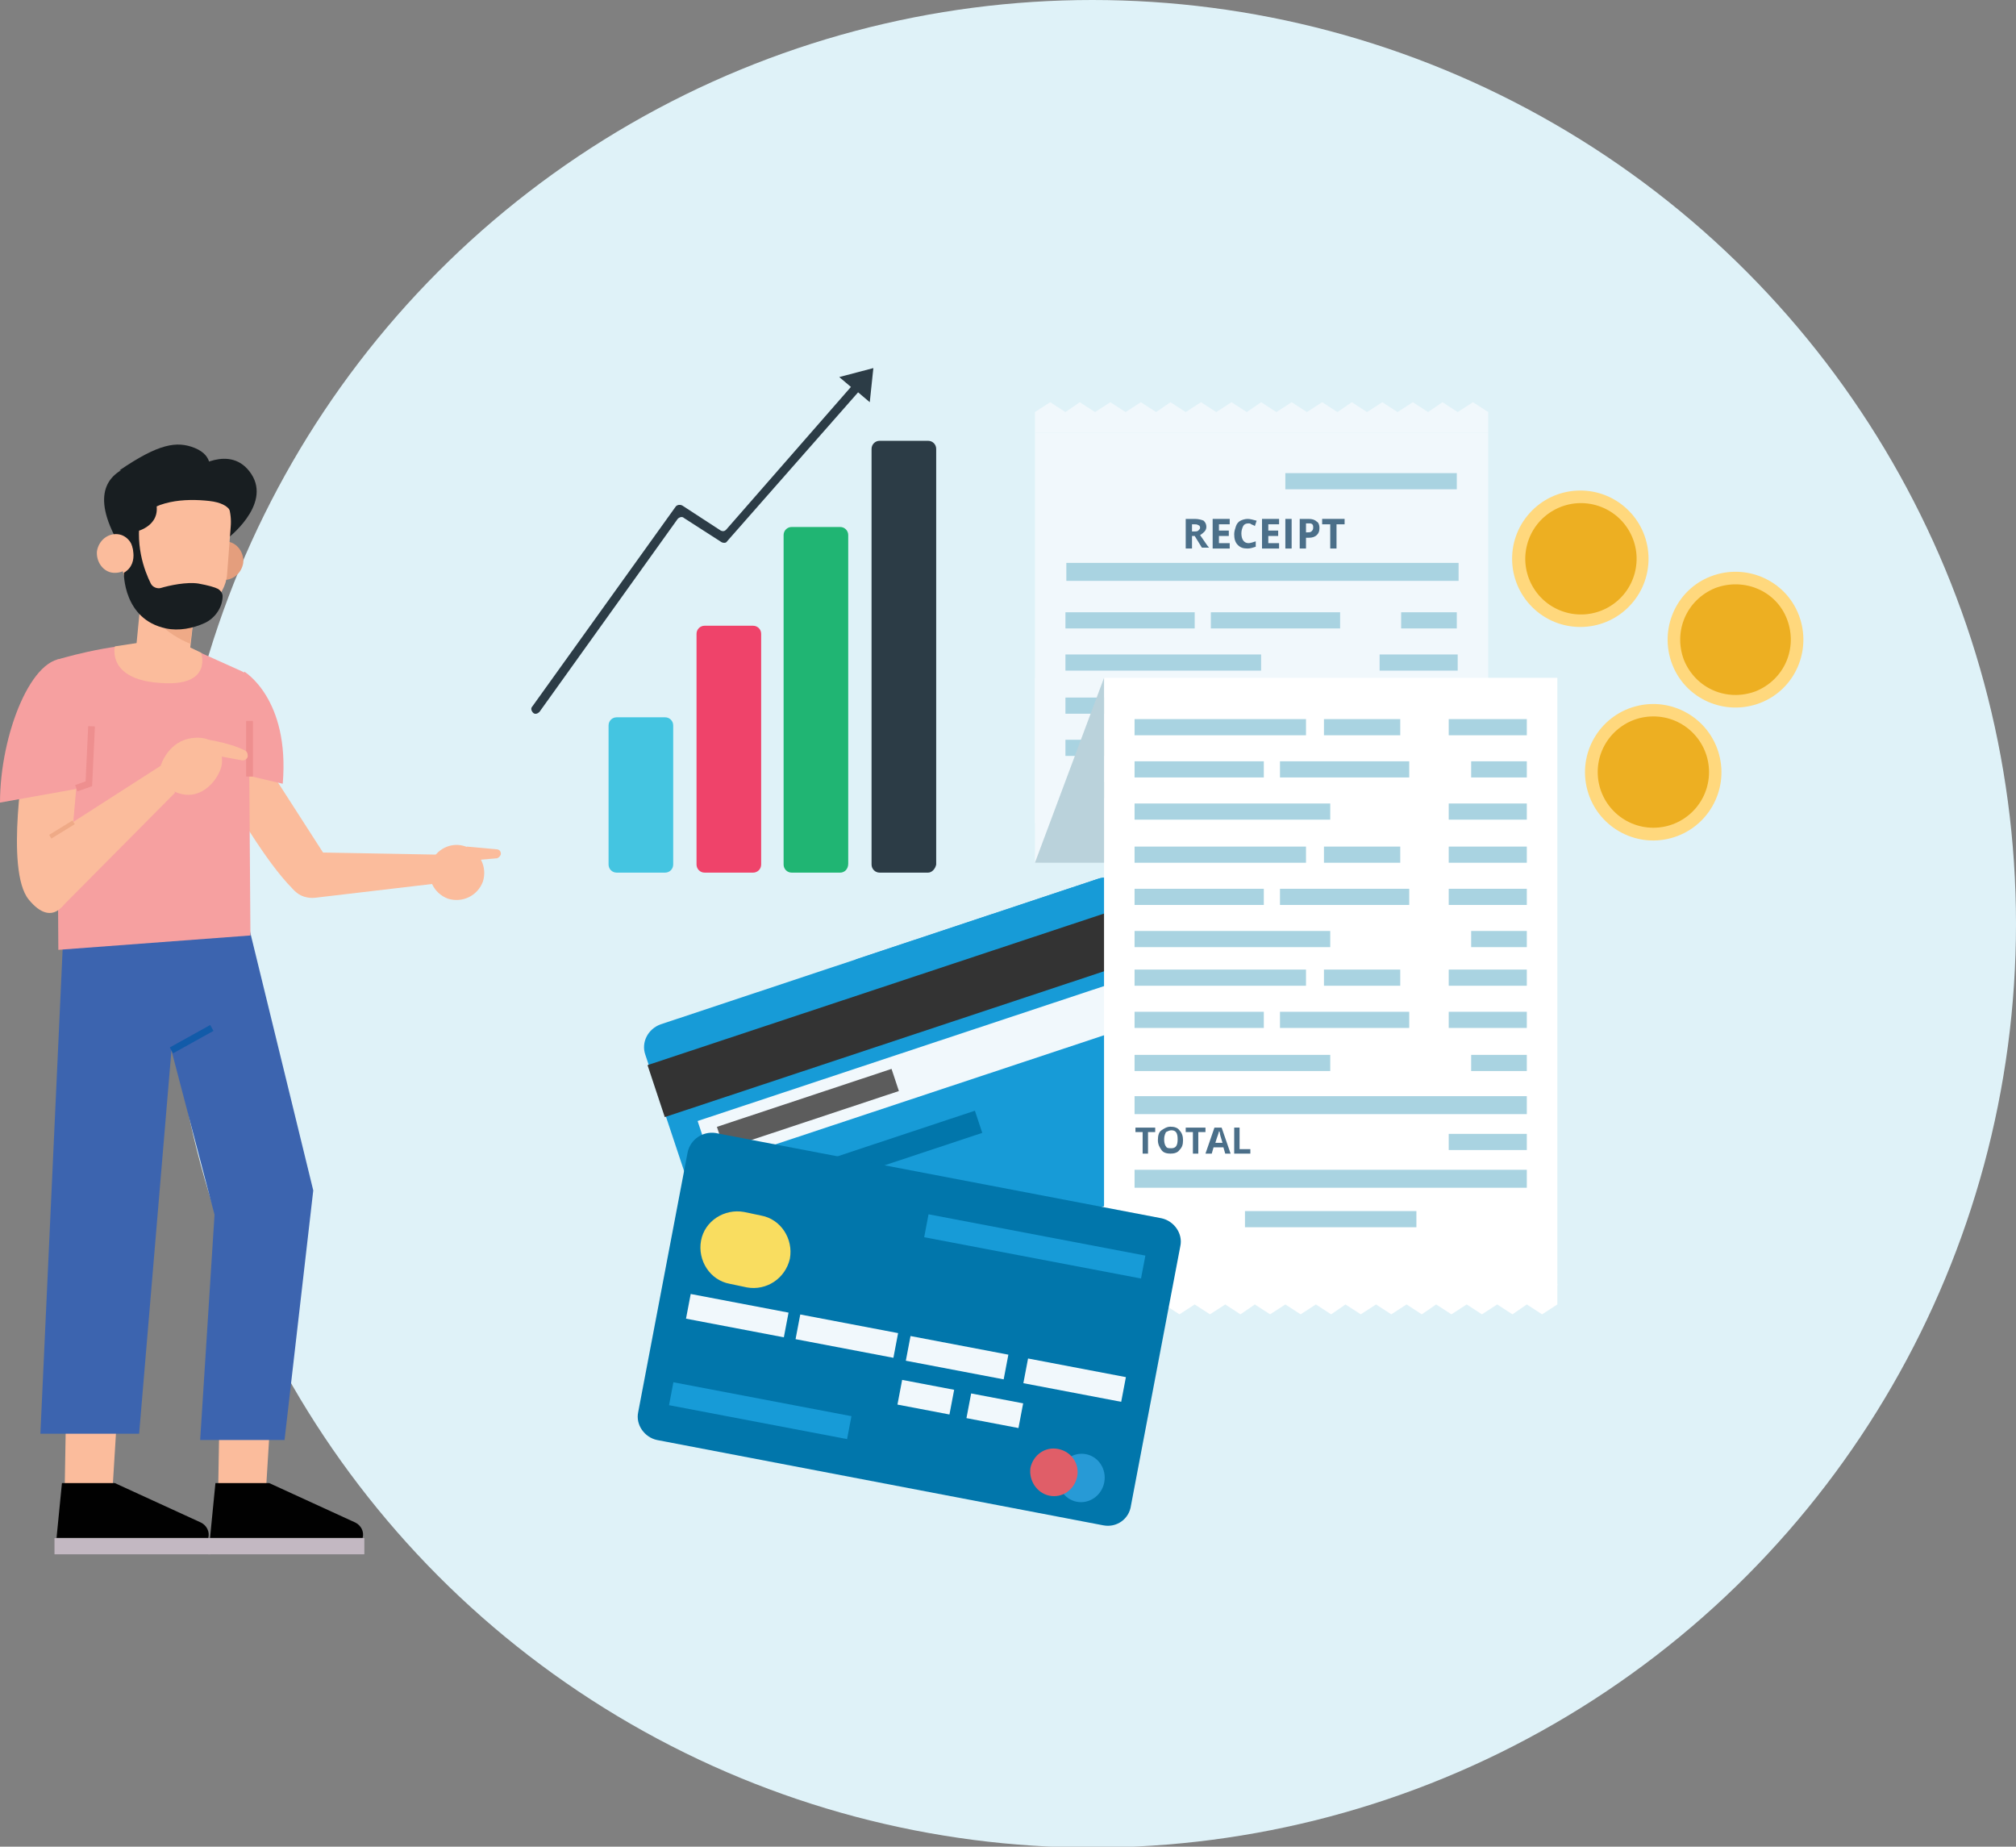 <?xml version="1.0" encoding="utf-8"?>
<!-- Generator: Adobe Illustrator 23.0.3, SVG Export Plug-In . SVG Version: 6.00 Build 0)  -->
<svg version="1.1" id="Layer_1" xmlns="http://www.w3.org/2000/svg" xmlns:xlink="http://www.w3.org/1999/xlink" x="0px" y="0px"
	 viewBox="0 0 224.6 205.7" style="enable-background:new 0 0 224.6 205.7;" xml:space="preserve">
<rect x="0" y="0" width="224.6" height="205.7" fill="#808080" stroke="none"/>
<style type="text/css">
	.st0{fill:#DFF2F8;}
	.st1{fill:#44C5E1;}
	.st2{fill:#EF436A;}
	.st3{fill:#20B573;}
	.st4{fill:#2C3C46;}
	.st5{fill:#FBBC9C;}
	.st6{fill:#010101;}
	.st7{fill:#C3B8C2;}
	.st8{fill:#3C64AF;}
	.st9{fill:none;stroke:#125BA9;stroke-width:0.75;stroke-miterlimit:10;}
	.st10{fill:#F6A0A0;}
	.st11{fill:none;stroke:#EE8F8F;stroke-width:0.75;stroke-miterlimit:10;}
	.st12{fill:none;stroke:#EFAA87;stroke-width:0.482;stroke-miterlimit:10;}
	.st13{fill:#EFAA87;}
	.st14{fill:#181E21;}
	.st15{fill:#E49E7D;}
	.st16{clip-path:url(#SVGID_4_);fill:#179BD7;}
	.st17{fill:#333333;}
	.st18{fill:#F1F8FC;}
	.st19{fill:#0176AB;}
	.st20{fill:#5C5C5C;}
	.st21{fill:#A9D3E1;}
	.st22{fill:#FFFFFF;}
	.st23{fill:#4B6F89;}
	.st24{fill:none;stroke:#A9D3E1;stroke-width:2;stroke-miterlimit:10;}
	.st25{fill:#BAD2DB;}
	.st26{fill:#FFD87D;}
	.st27{fill:#EDAF22;}
	.st28{fill:#179BD7;}
	.st29{fill:#F9DD60;}
	.st30{fill:#279AD6;}
	.st31{fill:#E05E68;}
</style>
<circle class="st0" cx="121.7" cy="102.9" r="102.9"/>
<g>
	<path class="st1" d="M74.1,97.2h-5.4c-0.5,0-0.9-0.4-0.9-0.9V80.8c0-0.5,0.4-0.9,0.9-0.9h5.4c0.5,0,0.9,0.4,0.9,0.9v15.5
		C75,96.8,74.6,97.2,74.1,97.2z"/>
	<path class="st2" d="M83.9,97.2h-5.4c-0.5,0-0.9-0.4-0.9-0.9V70.6c0-0.5,0.4-0.9,0.9-0.9h5.4c0.5,0,0.9,0.4,0.9,0.9v25.7
		C84.8,96.8,84.4,97.2,83.9,97.2z"/>
	<path class="st3" d="M93.6,97.2h-5.4c-0.5,0-0.9-0.4-0.9-0.9V59.6c0-0.5,0.4-0.9,0.9-0.9h5.4c0.5,0,0.9,0.4,0.9,0.9v36.6
		C94.5,96.8,94.1,97.2,93.6,97.2z"/>
	<path class="st4" d="M103.4,97.2H98c-0.5,0-0.9-0.4-0.9-0.9V50c0-0.5,0.4-0.9,0.9-0.9h5.4c0.5,0,0.9,0.4,0.9,0.9v46.3
		C104.2,96.8,103.8,97.2,103.4,97.2z"/>
	<path class="st4" d="M95.4,41.5L93.5,42l1.3,1.1L80.9,59c-0.2,0.2-0.4,0.2-0.6,0.1l-4.3-2.8c-0.2-0.1-0.5-0.1-0.7,0.1l-16,22.3
		c-0.2,0.2-0.1,0.5,0.1,0.7s0.5,0.1,0.7-0.1l15.4-21.5c0.2-0.2,0.5-0.3,0.7-0.1l4.2,2.7c0.2,0.1,0.5,0.1,0.6-0.1l14.6-16.6l1.3,1.1
		l0.2-1.9l0.2-1.9L95.4,41.5z"/>
</g>
<g>
	<g>
		<g>
			<polygon class="st5" points="30.3,155.1 29.6,166.5 24.3,166.3 24.5,154.7 			"/>
			<g>
				<g>
					<path class="st6" d="M30,165.2l9.6,4.4c0.6,0.3,1,1,0.8,1.7l0,0H23.4l0.6-6.1L30,165.2z"/>
					
						<rect x="23.1" y="171.3" transform="matrix(-1 -1.224647e-16 1.224647e-16 -1 63.691 344.431)" class="st7" width="17.4" height="1.8"/>
				</g>
			</g>
		</g>
		<g>
			<polygon class="st5" points="13.2,155.1 12.5,166.5 7.2,166.3 7.4,154.7 			"/>
			<g>
				<g>
					<path class="st6" d="M12.8,165.2l9.6,4.4c0.6,0.3,1,1,0.8,1.7l0,0H6.3l0.6-6.1L12.8,165.2z"/>
					
						<rect x="6" y="171.3" transform="matrix(-1 -1.224647e-16 1.224647e-16 -1 29.471 344.431)" class="st7" width="17.4" height="1.8"/>
				</g>
			</g>
		</g>
		<g>
			<polygon class="st8" points="27.3,101.5 7.1,103.1 4.5,159.7 15.5,159.7 19.1,117 23.9,135.3 22.3,160.4 31.7,160.4 34.9,132.6 
							"/>
			<line class="st9" x1="23.6" y1="114.5" x2="19.1" y2="117"/>
		</g>
	</g>
	<g>
		<g>
			<g>
				<g>
					<path class="st5" d="M48.7,98.4L35.1,100c-1.8,0.2-3.3-1.3-3-3.1l0.3-2L49,95.2L48.7,98.4z"/>
					<g>
						<path class="st5" d="M48,96.2c-0.5,1.6,0.3,3.3,1.9,3.9c1.6,0.5,3.3-0.3,3.9-1.9c0.5-1.6-0.3-3.3-1.9-3.9
							C50.3,93.7,48.5,94.6,48,96.2z"/>
						<path class="st5" d="M52,94.3l3.3,0.3c0.3,0,0.5,0.2,0.5,0.5l0,0c0,0.2-0.2,0.4-0.4,0.5l-3.5,0.3L52,94.3z"/>
					</g>
				</g>
				<path class="st5" d="M36.4,95.6L29,84.1l-3.2,5.2c0,0,3.7,6.6,6.8,9.7C35.7,102.2,36.4,95.6,36.4,95.6z"/>
			</g>
		</g>
		<g>
			<path class="st10" d="M27.2,74.8c0,0,5.1,3,4.3,12.5l-4.7-1.1L27.2,74.8z"/>
		</g>
		<g>
			<path class="st10" d="M17.1,71.7c-5.1,0-10.8,1.8-10.8,1.8l0.2,32.3l21.4-1.6l-0.2-28.2c0-0.5-0.3-1-0.7-1.2L21,72.1
				C21,72.1,18.1,71.7,17.1,71.7z"/>
			<line class="st11" x1="27.8" y1="86.5" x2="27.8" y2="80.3"/>
		</g>
		<g>
			<g>
				<path class="st5" d="M8.8,84.3l-1.4,16c0,0-1.5,3.2-4.2-0.1c-2.7-3.3-0.4-16.4-0.4-16.4L8.8,84.3z"/>
				<g>
					<path class="st10" d="M9.5,87.7c0,0,1.7-13.6-2-14.3C3.6,72.7,0,81.8,0,89.4L9.5,87.7z"/>
					<polyline class="st11" points="8.5,87.8 9.9,87.3 10.2,80.9 					"/>
				</g>
			</g>
			<g>
				<g>
					<path class="st5" d="M17.9,85.3c0,0,0.8-2.8,3.6-3.1c2.8-0.3,3.6,1.9,3.1,3.4c-0.5,1.5-2.4,3.8-5.1,2.6
						C16.7,87.1,17.9,85.3,17.9,85.3z"/>
					<path class="st5" d="M22.5,82.3c0,0,2.8,0.3,4.8,1.3c0.2,0.1,0.3,0.3,0.3,0.6l0,0c0,0.3-0.3,0.5-0.6,0.5l-3.8-0.7L22.5,82.3z"
						/>
				</g>
				<g>
					<polygon class="st5" points="6.8,101.1 19.5,88.3 17.9,85.3 5.6,93.2 					"/>
					<line class="st12" x1="8.2" y1="91.6" x2="5.6" y2="93.2"/>
				</g>
			</g>
		</g>
	</g>
	<g>
		<path class="st5" d="M21.8,66.9l-0.6,5.2c-0.2,1.8-1.4,2.7-3.2,2.4l0,0c-1.5-0.2-3-1.1-2.8-2.7l0.8-8.2L21.8,66.9z"/>
		<path class="st13" d="M21.2,71.7c0,0-5.9-2.1-5.4-7.4c0.1-1.6,6,2.4,6,2.4L21.2,71.7z"/>
		<path class="st5" d="M22.4,72.7l-2.5-1.2l-4.5,0.1L12.8,72c0,0-1,3.9,5.6,4.1C23.7,76.3,22.4,72.7,22.4,72.7z"/>
		<g>
			<path class="st14" d="M25.2,60.1c0,0,5.1-3.8,2.8-7.3c-2.3-3.5-6.5-0.5-6.5-0.5L25.2,60.1z"/>
			<path class="st14" d="M21.2,51.4c0,0-14.3-2-8,9.1l1.6-4.5L21.2,51.4z"/>
			<path class="st14" d="M25.5,54.5c0,0,2.4,2-0.6,6.4l-0.8-5.6L25.5,54.5z"/>
			<path class="st15" d="M22.8,62.2c-0.1,1.2,0.7,2.3,1.9,2.4c1.2,0.1,2.2-0.7,2.4-1.9c0.1-1.2-0.7-2.3-1.9-2.4
				C24,60.1,23,61,22.8,62.2z"/>
			<path class="st5" d="M19.5,68.7L19.5,68.7c3,0.2,5.6-2.2,5.8-4.7l0.4-5.3c0.3-3.2-2-6-5-6.3l0,0c-3.1-0.4-6.5,1.9-6.9,5.1
				l-0.3,4.1C13.3,65.4,16,68.3,19.5,68.7z"/>
			<path class="st14" d="M25.8,57.5c0,0,0.2-1.4-2.5-1.7c-2.7-0.3-6.2-0.1-8.2,2.3l0,3.8l-2.4-2.4l1.3-5.7l7.3-2.4l4.4,3L25.8,57.5z
				"/>
			<g>
				<path class="st5" d="M10.8,61.4c-0.1,1.2,0.7,2.3,1.8,2.4c1.2,0.1,2.2-0.7,2.3-1.9c0.1-1.2-0.7-2.3-1.8-2.4
					C12,59.4,11,60.2,10.8,61.4z"/>
			</g>
			<path class="st14" d="M23.3,52.5c0,0,0.6-1.7-1.6-2.6c-2-0.8-4-0.5-8.4,2.5L23.3,52.5z"/>
			<path class="st14" d="M24.8,66.4c0-0.3-0.2-0.6-0.5-0.8c-0.4-0.2-1.1-0.4-2.2-0.6c-1.3-0.2-3.2,0.2-4.2,0.5
				c-0.4,0.1-0.9-0.1-1.1-0.5c-0.7-1.4-1.9-4.5-1-8.2l-1.5,1.1l0.2,2.3c0,0,1.2,2.5-0.7,3.6c0,0-0.1,5.2,4.7,6.2
				c1.4,0.3,3,0,4.3-0.6C23.9,68.9,24.8,67.7,24.8,66.4z"/>
			<path class="st14" d="M15.2,59.2c0,0,3.2-0.7,2-3.8c-1.2-3.1-2.7,0.8-2.7,0.8L15.2,59.2z"/>
		</g>
	</g>
</g>
<g>
	<g>
		<g>
			<defs>
				<path id="SVGID_1_" d="M133.3,130.9l-48.7,16.2c-1.4,0.5-2.9-0.3-3.4-1.7l-9.3-27.9c-0.5-1.4,0.3-2.9,1.7-3.4l48.7-16.2
					c1.4-0.5,2.9,0.3,3.4,1.7l9.3,27.9C135.5,128.9,134.7,130.4,133.3,130.9z"/>
			</defs>
			<clipPath id="SVGID_2_">
				<use xlink:href="#SVGID_1_"  style="overflow:visible;"/>
			</clipPath>
		</g>
		<g>
			<defs>
				<path id="SVGID_3_" d="M133.3,130.9l-48.7,16.2c-1.4,0.5-2.9-0.3-3.4-1.7l-9.3-27.9c-0.5-1.4,0.3-2.9,1.7-3.4l48.7-16.2
					c1.4-0.5,2.9,0.3,3.4,1.7l9.3,27.9C135.5,128.9,134.7,130.4,133.3,130.9z"/>
			</defs>
			<use xlink:href="#SVGID_3_"  style="overflow:visible;fill:#179BD7;"/>
			<clipPath id="SVGID_4_">
				<use xlink:href="#SVGID_3_"  style="overflow:visible;"/>
			</clipPath>
			<circle class="st16" cx="122.3" cy="116.2" r="28.5"/>
		</g>
		<g>
			<defs>
				<path id="SVGID_5_" d="M133.3,130.9l-48.7,16.2c-1.4,0.5-2.9-0.3-3.4-1.7l-9.3-27.9c-0.5-1.4,0.3-2.9,1.7-3.4l48.7-16.2
					c1.4-0.5,2.9,0.3,3.4,1.7l9.3,27.9C135.5,128.9,134.7,130.4,133.3,130.9z"/>
			</defs>
			<clipPath id="SVGID_6_">
				<use xlink:href="#SVGID_5_"  style="overflow:visible;"/>
			</clipPath>
		</g>
	</g>
	
		<rect x="71.7" y="109.5" transform="matrix(0.949 -0.315 0.315 0.949 -30.395 37.312)" class="st17" width="56.8" height="6.1"/>
	
		<rect x="77.3" y="116.8" transform="matrix(0.949 -0.315 0.315 0.949 -32.429 38.373)" class="st18" width="50.1" height="5.2"/>
	
		<rect x="80.1" y="128.3" transform="matrix(0.949 -0.315 0.315 0.949 -36.002 36.551)" class="st19" width="29.7" height="2.6"/>
	
		<rect x="79.8" y="122.2" transform="matrix(0.949 -0.315 0.315 0.949 -34.353 34.688)" class="st20" width="20.5" height="2.6"/>
	
		<rect x="81.7" y="133.7" transform="matrix(0.949 -0.315 0.315 0.949 -37.875 35.875)" class="st19" width="20.5" height="2.6"/>
</g>
<g>
	<path class="st18" d="M115.3,96.1V75.5h6.2v14.3C121.5,93.3,118.7,96.1,115.3,96.1L115.3,96.1z"/>
	<rect x="115.3" y="48.2" class="st18" width="50.5" height="43.5"/>
	<polygon class="st18" points="165.8,45.9 164.1,44.8 162.4,45.9 160.7,44.8 159.1,45.9 157.4,44.8 155.7,45.9 154,44.8 152.3,45.9 
		150.6,44.8 149,45.9 147.3,44.8 145.6,45.9 143.9,44.8 142.2,45.9 140.5,44.8 138.9,45.9 137.2,44.8 135.5,45.9 133.8,44.8 
		132.1,45.9 130.4,44.8 128.8,45.9 127.1,44.8 125.4,45.9 123.7,44.8 122,45.9 120.3,44.8 118.7,45.9 117,44.8 115.3,45.9 
		115.3,48.2 165.8,48.2 	"/>
	<g>
		<rect x="139.7" y="77.7" class="st21" width="8.5" height="1.8"/>
		<rect x="156.1" y="68.2" class="st21" width="6.2" height="1.8"/>
		<rect x="118.7" y="68.2" class="st21" width="14.4" height="1.8"/>
		<rect x="153.7" y="72.9" class="st21" width="8.7" height="1.8"/>
		<rect x="118.7" y="72.9" class="st21" width="21.8" height="1.8"/>
		<rect x="153.7" y="77.7" class="st21" width="8.7" height="1.8"/>
		<rect x="118.7" y="77.7" class="st21" width="19.1" height="1.8"/>
		<rect x="153.7" y="82.4" class="st21" width="8.7" height="1.8"/>
		<rect x="118.7" y="82.4" class="st21" width="14.4" height="1.8"/>
		<rect x="134.9" y="68.2" class="st21" width="14.4" height="1.8"/>
		<rect x="134.9" y="82.4" class="st21" width="14.4" height="1.8"/>
		<rect x="156.1" y="87.1" class="st21" width="6.2" height="1.8"/>
		<rect x="118.7" y="87.1" class="st21" width="21.8" height="1.8"/>
	</g>
	<rect x="123" y="75.5" class="st22" width="50.5" height="67.7"/>
	<polygon class="st22" points="123,145.3 124.7,146.4 126.4,145.3 128.1,146.4 129.7,145.3 131.4,146.4 133.1,145.3 134.8,146.4 
		136.5,145.3 138.2,146.4 139.8,145.3 141.5,146.4 143.2,145.3 144.9,146.4 146.6,145.3 148.3,146.4 149.9,145.3 151.6,146.4 
		153.3,145.3 155,146.4 156.7,145.3 158.4,146.4 160,145.3 161.7,146.4 163.4,145.3 165.1,146.4 166.8,145.3 168.5,146.4 
		170.1,145.3 171.8,146.4 173.5,145.3 173.5,143 123,143 	"/>
	<rect x="143.2" y="52.7" class="st21" width="19.1" height="1.8"/>
	<rect x="138.7" y="134.9" class="st21" width="19.1" height="1.8"/>
	<rect x="161.4" y="80.1" class="st21" width="8.7" height="1.8"/>
	<rect x="126.4" y="80.1" class="st21" width="19.1" height="1.8"/>
	<rect x="147.5" y="80.1" class="st21" width="8.5" height="1.8"/>
	<rect x="147.5" y="94.3" class="st21" width="8.5" height="1.8"/>
	<rect x="163.9" y="84.8" class="st21" width="6.2" height="1.8"/>
	<rect x="126.4" y="84.8" class="st21" width="14.4" height="1.8"/>
	<rect x="161.4" y="89.5" class="st21" width="8.7" height="1.8"/>
	<rect x="126.4" y="89.5" class="st21" width="21.8" height="1.8"/>
	<rect x="161.4" y="94.3" class="st21" width="8.7" height="1.8"/>
	<rect x="126.4" y="94.3" class="st21" width="19.1" height="1.8"/>
	<rect x="161.4" y="99" class="st21" width="8.7" height="1.8"/>
	<rect x="126.4" y="99" class="st21" width="14.4" height="1.8"/>
	<rect x="142.6" y="84.8" class="st21" width="14.4" height="1.8"/>
	<rect x="142.6" y="99" class="st21" width="14.4" height="1.8"/>
	<rect x="163.9" y="103.7" class="st21" width="6.2" height="1.8"/>
	<rect x="161.4" y="126.3" class="st21" width="8.7" height="1.8"/>
	<rect x="126.4" y="103.7" class="st21" width="21.8" height="1.8"/>
	<rect x="147.5" y="108" class="st21" width="8.5" height="1.8"/>
	<rect x="161.4" y="108" class="st21" width="8.7" height="1.8"/>
	<rect x="126.4" y="108" class="st21" width="19.1" height="1.8"/>
	<rect x="161.4" y="112.7" class="st21" width="8.7" height="1.8"/>
	<rect x="126.4" y="112.7" class="st21" width="14.4" height="1.8"/>
	<rect x="142.6" y="112.7" class="st21" width="14.4" height="1.8"/>
	<rect x="163.9" y="117.5" class="st21" width="6.2" height="1.8"/>
	<rect x="126.4" y="117.5" class="st21" width="21.8" height="1.8"/>
	<g>
		<g>
			<path class="st23" d="M127.9,128.5h-0.6v-2.4h-0.8v-0.5h2.2v0.5h-0.8V128.5z"/>
			<path class="st23" d="M131.8,127c0,0.5-0.1,0.8-0.4,1.1c-0.2,0.3-0.6,0.4-1,0.4s-0.8-0.1-1-0.4c-0.2-0.3-0.4-0.6-0.4-1.1
				c0-0.5,0.1-0.9,0.4-1.1s0.6-0.4,1-0.4s0.8,0.1,1,0.4C131.7,126.2,131.8,126.6,131.8,127z M129.7,127c0,0.3,0.1,0.6,0.2,0.7
				c0.1,0.2,0.3,0.2,0.6,0.2c0.5,0,0.7-0.3,0.7-1c0-0.7-0.2-1-0.7-1c-0.2,0-0.4,0.1-0.6,0.2C129.7,126.5,129.7,126.7,129.7,127z"/>
			<path class="st23" d="M133.5,128.5h-0.6v-2.4h-0.8v-0.5h2.2v0.5h-0.8V128.5z"/>
			<path class="st23" d="M136.5,128.5l-0.2-0.7h-1.1l-0.2,0.7h-0.7l1-2.9h0.8l1,2.9H136.5z M136.2,127.3c-0.2-0.6-0.3-1-0.3-1.1
				c0-0.1,0-0.1-0.1-0.2c0,0.2-0.2,0.6-0.4,1.3H136.2z"/>
			<path class="st23" d="M137.5,128.5v-2.9h0.6v2.4h1.2v0.5H137.5z"/>
		</g>
	</g>
	<g>
		<g>
			<g>
				<path class="st23" d="M132.8,59.8v1.3h-0.7v-3.3h1c0.4,0,0.8,0.1,1,0.2c0.2,0.2,0.3,0.4,0.3,0.7c0,0.2-0.1,0.4-0.2,0.5
					s-0.3,0.3-0.5,0.4c0.5,0.7,0.8,1.2,1,1.4h-0.8l-0.8-1.3H132.8z M132.8,59.2h0.2c0.2,0,0.4,0,0.5-0.1c0.1-0.1,0.2-0.2,0.2-0.3
					c0-0.2-0.1-0.3-0.2-0.3c-0.1-0.1-0.3-0.1-0.5-0.1h-0.2V59.2z"/>
				<path class="st23" d="M137,61.1h-1.9v-3.3h1.9v0.6h-1.2v0.7h1.1v0.6h-1.1v0.8h1.2V61.1z"/>
				<path class="st23" d="M139.1,58.3c-0.3,0-0.5,0.1-0.6,0.3s-0.2,0.5-0.2,0.8c0,0.7,0.3,1.1,0.8,1.1c0.2,0,0.5-0.1,0.8-0.2v0.6
					c-0.3,0.1-0.6,0.2-0.9,0.2c-0.5,0-0.8-0.1-1.1-0.4c-0.3-0.3-0.4-0.7-0.4-1.2c0-0.3,0.1-0.6,0.2-0.9c0.1-0.3,0.3-0.5,0.5-0.6
					c0.2-0.1,0.5-0.2,0.8-0.2c0.3,0,0.6,0.1,1,0.2l-0.2,0.6c-0.1-0.1-0.2-0.1-0.4-0.2C139.3,58.3,139.2,58.3,139.1,58.3z"/>
				<path class="st23" d="M142.5,61.1h-1.9v-3.3h1.9v0.6h-1.2v0.7h1.1v0.6h-1.1v0.8h1.2V61.1z"/>
				<path class="st23" d="M143.2,61.1v-3.3h0.7v3.3H143.2z"/>
				<path class="st23" d="M147,58.8c0,0.4-0.1,0.6-0.3,0.8c-0.2,0.2-0.5,0.3-0.9,0.3h-0.3v1.2h-0.7v-3.3h1c0.4,0,0.7,0.1,0.9,0.3
					C146.9,58.2,147,58.5,147,58.8z M145.4,59.3h0.2c0.2,0,0.4,0,0.5-0.1c0.1-0.1,0.2-0.2,0.2-0.4c0-0.2,0-0.3-0.1-0.4
					c-0.1-0.1-0.2-0.1-0.4-0.1h-0.3V59.3z"/>
				<path class="st23" d="M148.9,61.1h-0.7v-2.7h-0.9v-0.6h2.5v0.6h-0.9V61.1z"/>
			</g>
		</g>
		<line class="st24" x1="118.8" y1="63.7" x2="162.5" y2="63.7"/>
	</g>
	<line class="st24" x1="126.4" y1="123.1" x2="170.1" y2="123.1"/>
	<line class="st24" x1="126.4" y1="131.3" x2="170.1" y2="131.3"/>
	<polygon class="st25" points="123,75.5 123,96.1 115.3,96.1 	"/>
</g>
<g>
	<ellipse transform="matrix(0.668 -0.744 0.744 0.668 12.15 151.707)" class="st26" cx="176.1" cy="62.2" rx="7.6" ry="7.6"/>
	<ellipse transform="matrix(0.868 -0.497 0.497 0.868 -7.637 95.775)" class="st27" cx="176.1" cy="62.2" rx="6.2" ry="6.2"/>
</g>
<g>
	<ellipse transform="matrix(0.965 -0.262 0.262 0.965 -16.102 51.289)" class="st26" cx="184.2" cy="86" rx="7.6" ry="7.6"/>
	<circle class="st27" cx="184.2" cy="86" r="6.2"/>
</g>
<g>
	<path class="st26" d="M200.4,68.5c1.5,3.9-0.4,8.3-4.3,9.8c-3.9,1.5-8.3-0.4-9.8-4.3c-1.5-3.9,0.4-8.3,4.3-9.8
		C194.5,62.7,198.9,64.6,200.4,68.5z"/>
	<path class="st27" d="M199.1,69c1.2,3.2-0.3,6.7-3.5,8c-3.2,1.2-6.7-0.3-8-3.5c-1.2-3.2,0.3-6.7,3.5-8
		C194.3,64.3,197.9,65.8,199.1,69z"/>
</g>
<g>
	<g>
		<g>
			<defs>
				<path id="SVGID_7_" d="M122.9,169.9l-49.7-9.5c-1.4-0.3-2.4-1.7-2.1-3.1l5.5-28.9c0.3-1.5,1.7-2.4,3.1-2.2l49.7,9.5
					c1.4,0.3,2.4,1.7,2.1,3.1l-5.5,28.9C125.8,169.2,124.4,170.2,122.9,169.9z"/>
			</defs>
			<use xlink:href="#SVGID_7_"  style="overflow:visible;fill:#0176AB;"/>
			<clipPath id="SVGID_8_">
				<use xlink:href="#SVGID_7_"  style="overflow:visible;"/>
			</clipPath>
		</g>
	</g>
	
		<rect x="76.6" y="145.2" transform="matrix(0.982 0.187 -0.187 0.982 28.882 -12.776)" class="st18" width="11.1" height="2.8"/>
	
		<rect x="107.9" y="155.8" transform="matrix(0.982 0.187 -0.187 0.982 31.372 -17.96)" class="st18" width="5.9" height="2.8"/>
	
		<rect x="100.2" y="154.3" transform="matrix(0.982 0.187 -0.187 0.982 30.965 -16.556)" class="st18" width="5.9" height="2.8"/>
	
		<rect x="88.8" y="147.5" transform="matrix(0.982 0.187 -0.187 0.982 29.537 -15.033)" class="st18" width="11.1" height="2.8"/>
	
		<rect x="114.2" y="152.4" transform="matrix(0.982 0.187 -0.187 0.982 30.889 -19.692)" class="st18" width="11.1" height="2.8"/>
	
		<rect x="101.1" y="149.9" transform="matrix(0.982 0.187 -0.187 0.982 30.192 -17.289)" class="st18" width="11.1" height="2.8"/>
	
		<rect x="103" y="137.6" transform="matrix(0.982 0.187 -0.187 0.982 28.033 -19.126)" class="st28" width="24.6" height="2.6"/>
	
		<rect x="74.6" y="155.9" transform="matrix(0.982 0.187 -0.187 0.982 30.918 -13.076)" class="st28" width="20.2" height="2.6"/>
	<path class="st29" d="M83.2,143.4l-1.9-0.4c-2.2-0.4-3.6-2.6-3.2-4.8l0,0c0.4-2.2,2.6-3.6,4.8-3.2l1.9,0.4c2.2,0.4,3.6,2.6,3.2,4.8
		l0,0C87.5,142.4,85.4,143.8,83.2,143.4z"/>
	<g>
		
			<ellipse transform="matrix(0.187 -0.982 0.982 0.187 -63.718 252.276)" class="st30" cx="120.6" cy="164.6" rx="2.7" ry="2.6"/>
		<path class="st31" d="M120,164.5c-0.3,1.4-1.6,2.4-3.1,2.1c-1.4-0.3-2.3-1.7-2.1-3.1c0.3-1.4,1.6-2.4,3.1-2.1
			C119.4,161.7,120.3,163.1,120,164.5z"/>
	</g>
</g>
</svg>
